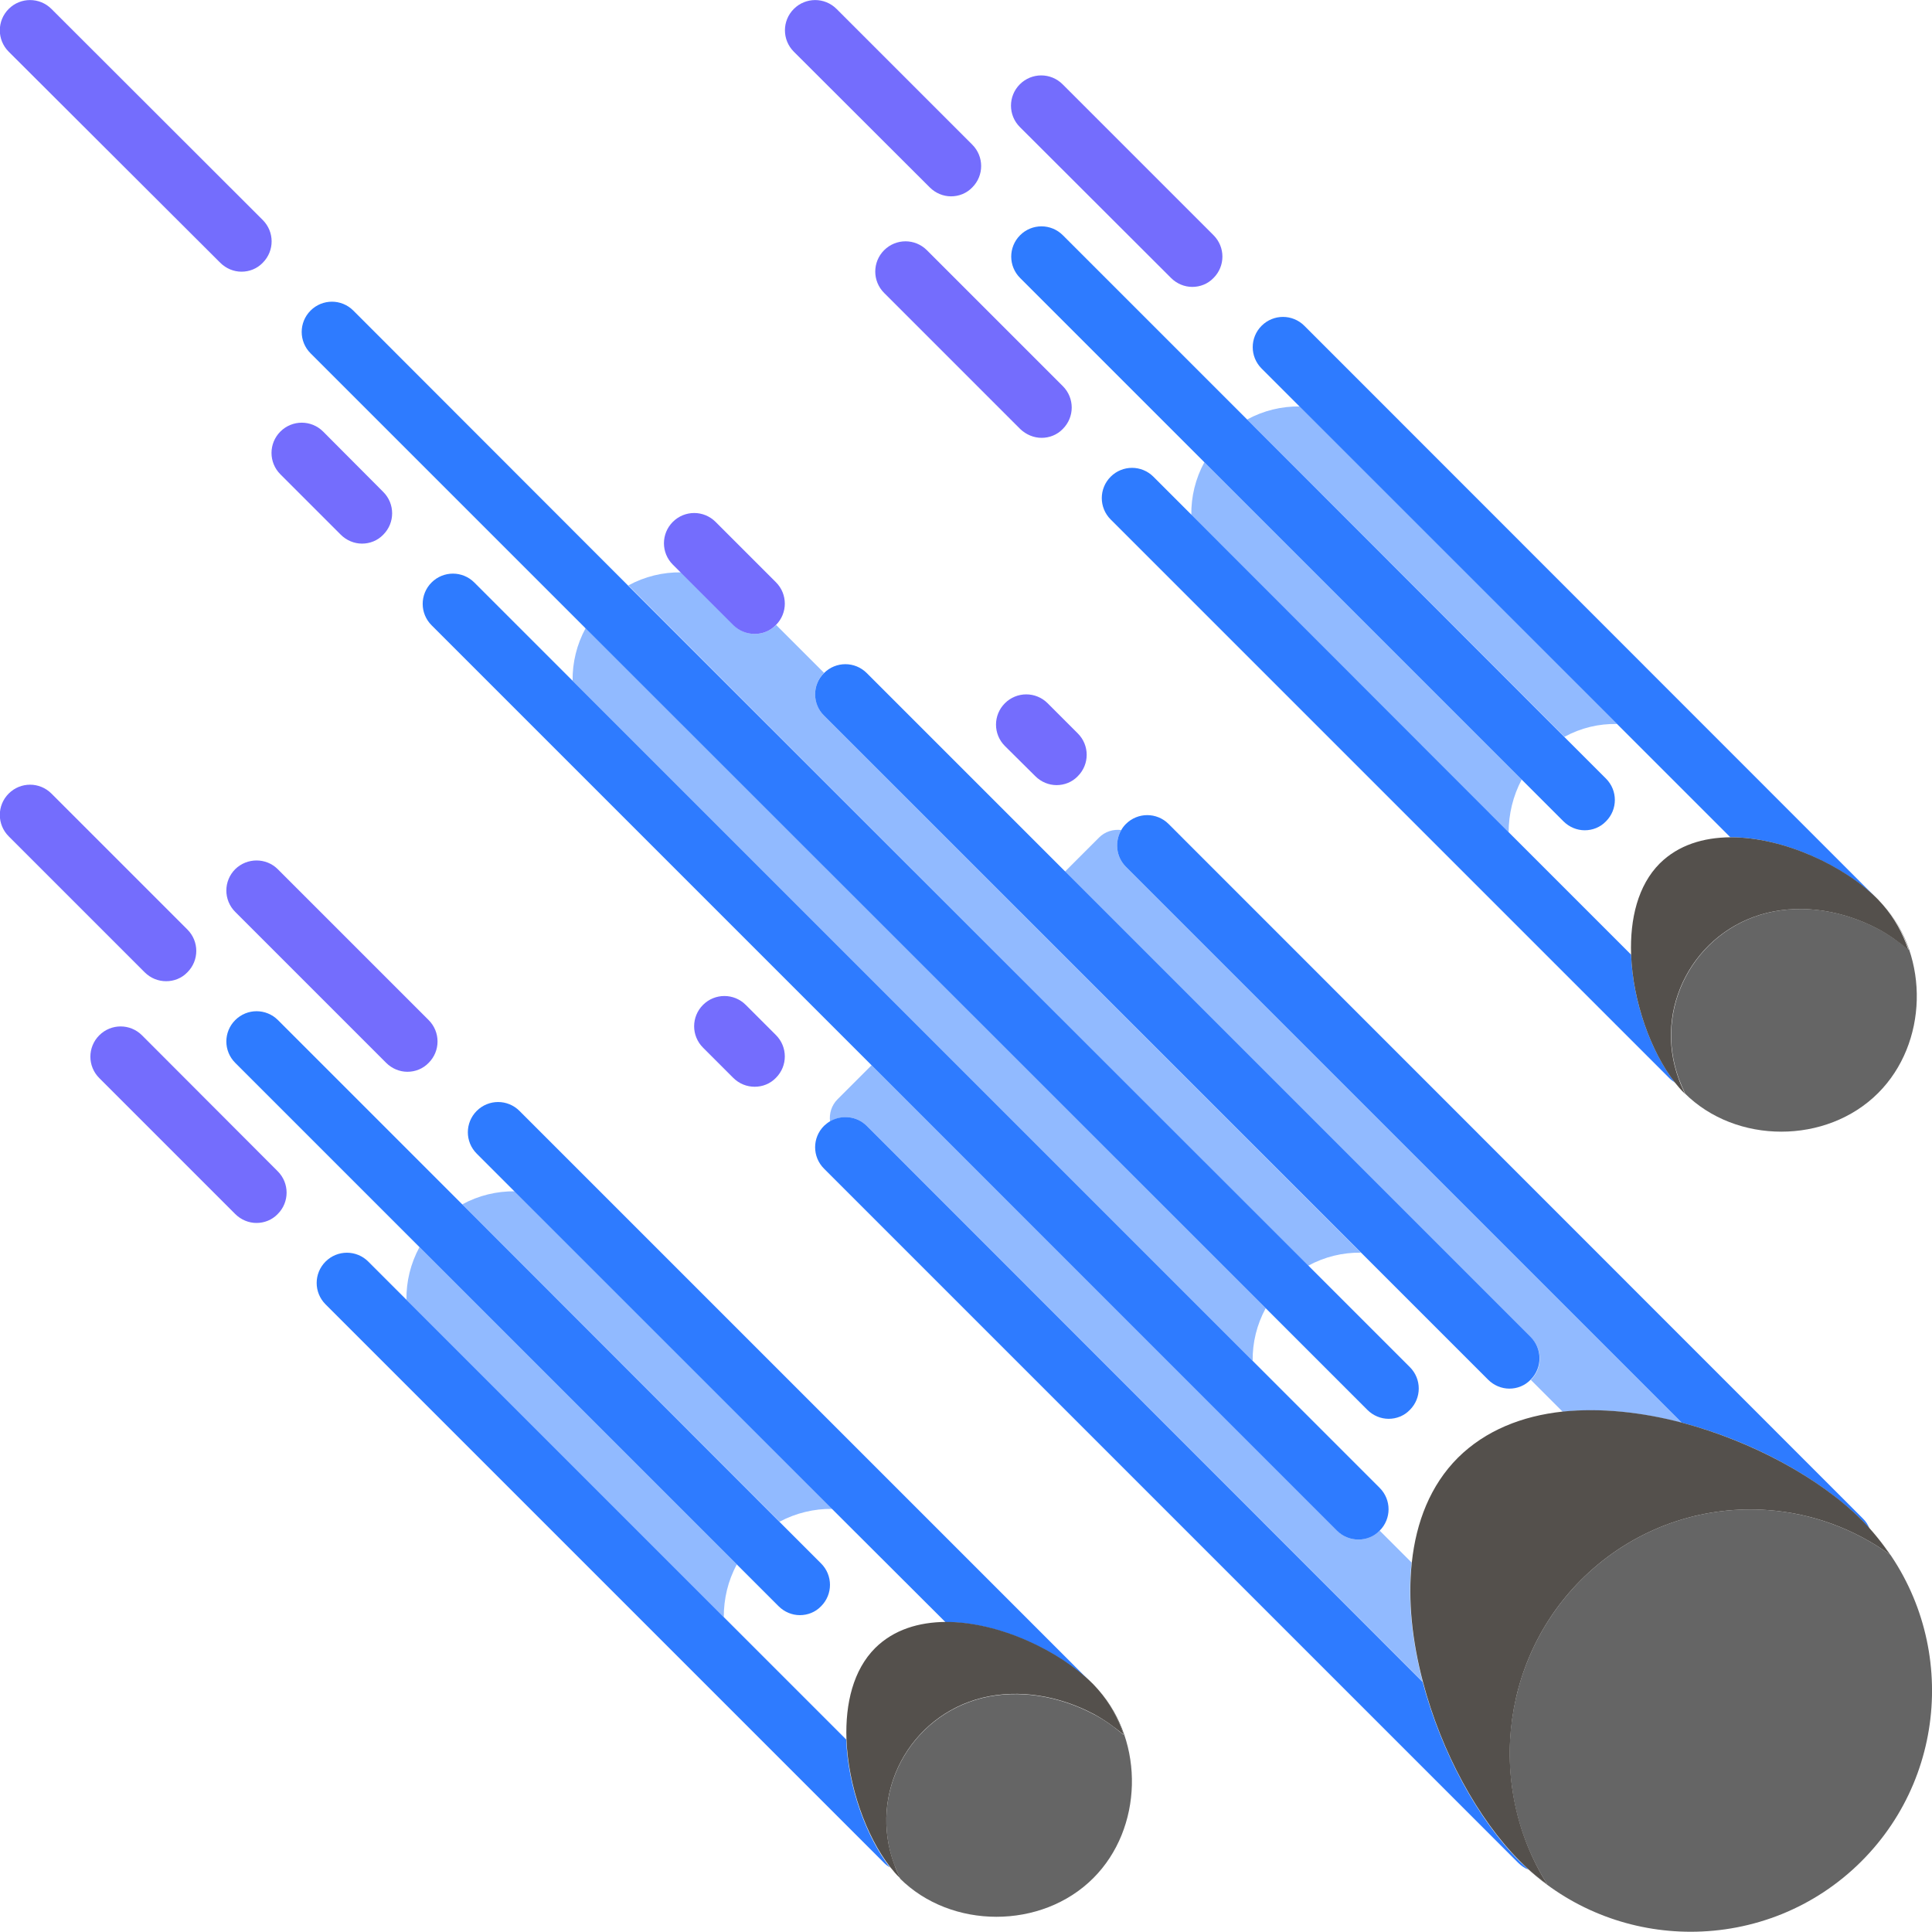 <?xml version="1.0" encoding="utf-8"?>
<!-- Generator: Adobe Illustrator 25.3.1, SVG Export Plug-In . SVG Version: 6.00 Build 0)  -->
<svg version="1.1" id="Capa_1" xmlns="http://www.w3.org/2000/svg" xmlns:xlink="http://www.w3.org/1999/xlink" x="0px" y="0px"
	 viewBox="0 0 800 800" style="enable-background:new 0 0 800 800;" xml:space="preserve">
<style type="text/css">
	.st0{fill:#91BAFF;}
	.st1{fill:#746DFD;}
	.st2{fill:#2E7BFF;}
	.st3{fill:#656565;}
	.st4{fill:#54504C;}
</style>
<path class="st0" d="M630.1,322.8L498.7,191.4c-3.7,6.8-5.5,14.3-5.4,21.8l131.4,131.4C624.7,337.1,626.5,329.6,630.1,322.8z"/>
<path class="st0" d="M669.6,299.8L538.2,168.3c-7.5-0.1-15,1.7-21.8,5.4l131.4,131.4C654.6,301.4,662.1,299.6,669.6,299.8z"/>
<path class="st0" d="M344.6,624.8L213.2,493.3c-7.5-0.1-15,1.7-21.8,5.4l131.4,131.4C329.6,626.5,337.1,624.7,344.6,624.8z"/>
<path class="st0" d="M305.1,647.8L173.7,516.4c-3.7,6.8-5.5,14.3-5.4,21.8l131.4,131.4C299.7,662.1,301.4,654.6,305.1,647.8z"/>
<path class="st0" d="M358.9,466.2l230.2,230.2c-4.4-16.7-6.3-33.7-4.6-49.4l-13.2-13.2c-2.4,2.4-5.6,3.7-8.8,3.7s-6.4-1.2-8.8-3.7
	L360.9,441.1l-14.1,14.1c-2.5,2.5-3.5,5.9-3.1,9.2C348.5,461.5,354.8,462.1,358.9,466.2z"/>
<path class="st0" d="M633.9,571.4l13.2,13.2c15.7-1.7,32.7,0.2,49.4,4.6L466.2,358.9c-4.1-4.1-4.7-10.4-1.9-15.2
	c-3.3-0.4-6.7,0.6-9.2,3.1L441,360.9l192.8,192.8C638.8,558.6,638.8,566.5,633.9,571.4z"/>
<path class="st0" d="M541.7,524.1c6.8-3.7,14.3-5.5,21.8-5.4L341.2,296.3c-4.9-4.9-4.9-12.8,0-17.7l0,0l-19.8-19.8l0,0
	c-2.4,2.4-5.6,3.7-8.8,3.7c-3.2,0-6.4-1.2-8.8-3.7L282,237c-7.5-0.1-15,1.7-21.8,5.4L541.7,524.1z"/>
<path class="st0" d="M518.7,563.5c-0.1-7.5,1.7-15,5.4-21.8L242.5,260.1c-3.7,6.8-5.5,14.3-5.4,21.8L518.7,563.5z"/>
<path class="st1" d="M91.2,108.8c2.4,2.4,5.6,3.7,8.8,3.7c3.2,0,6.4-1.2,8.8-3.7c4.9-4.9,4.9-12.8,0-17.7L21.3,3.7
	c-4.9-4.9-12.8-4.9-17.7,0s-4.9,12.8,0,17.7L91.2,108.8z"/>
<path class="st2" d="M524.1,541.7l42.1,42.1c2.4,2.4,5.6,3.7,8.8,3.7s6.4-1.2,8.8-3.7c4.9-4.9,4.9-12.8,0-17.7L541.7,524
	L260.1,242.5L146.3,128.6c-4.9-4.9-12.8-4.9-17.7,0c-4.9,4.9-4.9,12.8,0,17.7l113.8,113.8L524.1,541.7z"/>
<path class="st1" d="M312.5,262.5c3.2,0,6.4-1.2,8.8-3.7l0,0c4.9-4.9,4.9-12.8,0-17.7l-25-25c-4.9-4.9-12.8-4.9-17.7,0
	c-4.9,4.9-4.9,12.8,0,17.7l3.2,3.2l21.8,21.8C306.1,261.3,309.3,262.5,312.5,262.5z"/>
<path class="st2" d="M341.2,296.3l222.3,222.3l52.7,52.7c2.4,2.4,5.6,3.7,8.8,3.7s6.4-1.2,8.8-3.7c4.9-4.9,4.9-12.8,0-17.7
	L441.1,360.9l-82.2-82.2c-4.9-4.9-12.8-4.9-17.7,0l0,0C336.3,283.5,336.3,291.5,341.2,296.3z"/>
<path class="st1" d="M428.7,321.4c2.4,2.4,5.6,3.7,8.8,3.7c3.2,0,6.4-1.2,8.8-3.7c4.9-4.9,4.9-12.8,0-17.7l-12.5-12.5
	c-4.9-4.9-12.8-4.9-17.7,0c-4.9,4.9-4.9,12.8,0,17.7L428.7,321.4z"/>
<path class="st2" d="M466.2,358.9l230.2,230.2c29.1,7.6,57,22.9,74.3,40.2c1.2,1.2,2.3,2.4,3.4,3.6c-0.6-1.5-1.5-3-2.8-4.2
	L483.9,341.2c-4.9-4.9-12.8-4.9-17.7,0c-0.8,0.8-1.4,1.6-1.9,2.5C461.5,348.5,462.1,354.8,466.2,358.9z"/>
<path class="st1" d="M312.5,450c3.2,0,6.4-1.2,8.8-3.7c4.9-4.9,4.9-12.8,0-17.7l-12.5-12.5c-4.9-4.9-12.8-4.9-17.7,0
	c-4.9,4.9-4.9,12.8,0,17.7l12.5,12.5C306.1,448.8,309.3,450,312.5,450z"/>
<path class="st2" d="M629.3,770.8c-17.3-17.3-32.5-45.2-40.2-74.3L358.9,466.2c-4.1-4.1-10.4-4.7-15.2-1.9c-0.9,0.5-1.7,1.2-2.5,1.9
	c-4.9,4.9-4.9,12.8,0,17.7l287.5,287.5c1.2,1.2,2.7,2.2,4.2,2.8c-0.2-0.2-0.5-0.5-0.7-0.7C631.2,772.6,630.3,771.7,629.3,770.8z"/>
<path class="st1" d="M133.8,178.7c-4.9-4.9-12.8-4.9-17.7,0c-4.9,4.9-4.9,12.8,0,17.7l25,25c2.4,2.4,5.6,3.7,8.8,3.7
	s6.4-1.2,8.8-3.7c4.9-4.9,4.9-12.8,0-17.7L133.8,178.7z"/>
<path class="st2" d="M562.5,637.5c3.2,0,6.4-1.2,8.8-3.7c4.9-4.9,4.9-12.8,0-17.7l-52.7-52.7L237.1,281.9l-40.7-40.7
	c-4.9-4.9-12.8-4.9-17.7,0s-4.9,12.8,0,17.7l182.2,182.2l192.8,192.8C556.1,636.3,559.3,637.5,562.5,637.5z"/>
<path class="st1" d="M385,77.6c2.4,2.4,5.6,3.7,8.8,3.7s6.4-1.2,8.8-3.7c4.9-4.9,4.9-12.8,0-17.7L346.4,3.7
	c-4.9-4.9-12.8-4.9-17.7,0c-4.9,4.9-4.9,12.8,0,17.7L385,77.6z"/>
<path class="st2" d="M498.7,191.4l131.4,131.4l17.3,17.3c2.4,2.4,5.6,3.7,8.8,3.7s6.4-1.2,8.8-3.7c4.9-4.9,4.9-12.8,0-17.7
	l-17.3-17.3L516.4,173.7l-76.3-76.3c-4.9-4.9-12.8-4.9-17.7,0c-4.9,4.9-4.9,12.8,0,17.7L498.7,191.4z"/>
<path class="st1" d="M484.9,115.1c2.4,2.4,5.6,3.7,8.8,3.7c3.2,0,6.4-1.2,8.8-3.7c4.9-4.9,4.9-12.8,0-17.7L440,34.9
	c-4.9-4.9-12.8-4.9-17.7,0s-4.9,12.8,0,17.7L484.9,115.1z"/>
<path class="st2" d="M716.5,346.7c22-0.1,47.2,11.9,61.1,25.8L540.1,134.9c-4.9-4.9-12.8-4.9-17.7,0s-4.9,12.8,0,17.7l15.7,15.7
	l131.4,131.4L716.5,346.7z"/>
<path class="st1" d="M431.3,181.3c3.2,0,6.4-1.2,8.8-3.7c4.9-4.9,4.9-12.8,0-17.7l-56.3-56.3c-4.9-4.9-12.8-4.9-17.7,0
	c-4.9,4.9-4.9,12.8,0,17.7l56.3,56.3C424.9,180,428.1,181.3,431.3,181.3z"/>
<path class="st2" d="M675.4,395.3l-50.7-50.7L493.4,213.2l-15.8-15.8c-4.9-4.9-12.8-4.9-17.7,0c-4.9,4.9-4.9,12.8,0,17.7
	l231.3,231.3c0.7,0.7,1.5,1.3,2.4,1.9C683.6,435.5,676.1,414.7,675.4,395.3z"/>
<path class="st1" d="M68.8,406.3c3.2,0,6.4-1.2,8.8-3.7c4.9-4.9,4.9-12.8,0-17.7l-56.3-56.3c-4.9-4.9-12.8-4.9-17.7,0
	s-4.9,12.8,0,17.7l56.3,56.3C62.4,405.1,65.6,406.3,68.8,406.3z"/>
<path class="st2" d="M322.4,665.1c2.4,2.4,5.6,3.7,8.8,3.7s6.4-1.2,8.8-3.7c4.9-4.9,4.9-12.8,0-17.7l-17.3-17.3L191.4,498.7
	l-76.3-76.3c-4.9-4.9-12.8-4.9-17.7,0c-4.9,4.9-4.9,12.8,0,17.7l76.3,76.3l131.4,131.4L322.4,665.1z"/>
<path class="st1" d="M97.4,359.9c-4.9,4.9-4.9,12.8,0,17.7l62.5,62.5c2.4,2.4,5.6,3.7,8.8,3.7s6.4-1.2,8.8-3.7
	c4.9-4.9,4.9-12.8,0-17.7L115,359.9C110.2,355.1,102.3,355.1,97.4,359.9z"/>
<path class="st2" d="M391.5,671.7c22-0.1,47.2,11.9,61.1,25.8l0,0l0,0L215.1,460c-4.9-4.9-12.8-4.9-17.7,0s-4.9,12.8,0,17.7
	l15.7,15.7l131.4,131.4L391.5,671.7z"/>
<path class="st1" d="M58.8,428.7c-4.9-4.9-12.8-4.9-17.7,0s-4.9,12.8,0,17.7l56.3,56.3c2.4,2.4,5.6,3.7,8.8,3.7
	c3.2,0,6.4-1.2,8.8-3.7c4.9-4.9,4.9-12.8,0-17.7L58.8,428.7z"/>
<path class="st2" d="M350.4,720.3l-50.7-50.7L168.3,538.2l-15.8-15.8c-4.9-4.9-12.8-4.9-17.7,0s-4.9,12.8,0,17.7l231.3,231.3
	c0.7,0.7,1.5,1.3,2.4,1.9C358.6,760.5,351.1,739.7,350.4,720.3z"/>
<path class="st3" d="M774.2,632.9c-1.1-1.2-2.2-2.4-3.4-3.6c4.5,4.5,8.5,9.4,11.9,14.5c-15.1-10.9-32.7-17.2-50.6-18.5
	c-25.5-1.9-51.7,6.1-72.5,24.3c-37.9,33.2-45.1,89.2-18.9,130.7c-2.9-2.2-5.8-4.4-8.5-6.9c0.2,0.2,0.5,0.5,0.7,0.7
	c19,17.2,43.1,25.8,67.2,25.8c25.6,0,51.2-9.7,70.7-29.2C808.6,732.9,809.7,672.1,774.2,632.9z"/>
<path class="st4" d="M696.5,589.1c-16.7-4.4-33.7-6.2-49.4-4.6c-16.8,1.8-32,7.8-43.4,19.1c-11.4,11.4-17.3,26.6-19.1,43.4
	c-1.7,15.7,0.2,32.7,4.6,49.4c7.6,29.1,22.9,57,40.2,74.3c0.9,0.9,1.9,1.8,2.8,2.7c2.7,2.5,5.6,4.8,8.5,6.9
	c-26.1-41.6-19-97.5,18.9-130.7c20.8-18.2,47-26.2,72.5-24.3c18,1.3,35.5,7.6,50.6,18.5c-3.5-5.1-7.4-10-11.9-14.5
	C753.5,612,725.5,596.8,696.5,589.1z"/>
<path class="st3" d="M777.8,384.7c-14.2-7.5-30.8-10.4-46-6.7c-30.3,7.5-47.4,39.7-36.5,69c0.7,1.9,1.6,3.9,2.5,5.9
	c-0.1-0.1-0.2-0.2-0.3-0.3c10.7,10.7,25.4,16,40.1,16c14.7,0,29.4-5.3,40.1-16c20.6-20.6,21.3-56.2,2.2-77.9
	c4.8,5.5,8.2,11.8,10.5,18.6C786.4,390.1,782.3,387.1,777.8,384.7z"/>
<path class="st3" d="M777.6,372.4c0.7,0.7,1.5,1.5,2.1,2.3C779.1,373.9,778.4,373.2,777.6,372.4z"/>
<path class="st4" d="M716.5,346.7c-11.2,0.1-21.5,3.2-29.2,10.8c-9.1,9.1-12.4,23-11.9,37.7c0.7,19.5,8.2,40.3,18.1,53
	c1.3,1.6,2.5,3.1,3.9,4.4c0.1,0.1,0.2,0.2,0.3,0.3c-0.9-2-1.8-3.9-2.5-5.9c-10.9-29.3,6.2-61.5,36.5-69c15.2-3.7,31.8-0.8,46,6.7
	c4.5,2.4,8.6,5.4,12.5,8.6c-2.3-6.8-5.7-13.1-10.5-18.6l0,0c-0.7-0.8-1.4-1.5-2.1-2.3C763.8,358.5,738.5,346.6,716.5,346.7z"/>
<path class="st3" d="M465.3,718.4c-3.9-3.3-8-6.3-12.5-8.6c-14.2-7.5-30.8-10.4-46-6.7c-30.3,7.5-47.4,39.7-36.5,69
	c0.7,1.9,1.6,3.9,2.5,5.9c-0.1-0.1-0.2-0.2-0.3-0.3c10.7,10.7,25.4,16,40.1,16s29.4-5.3,40.1-16c20.6-20.6,21.3-56.2,2.2-77.9
	C459.6,705.2,463,711.6,465.3,718.4z"/>
<path class="st3" d="M454.8,699.7c-0.7-0.8-1.4-1.5-2.1-2.3l0,0C453.4,698.2,454.1,699,454.8,699.7z"/>
<path class="st4" d="M370.3,772c-10.9-29.3,6.2-61.5,36.5-69c15.2-3.7,31.8-0.8,46,6.7c4.5,2.4,8.6,5.4,12.5,8.6
	c-2.3-6.8-5.7-13.1-10.5-18.6l0,0c-0.7-0.8-1.4-1.5-2.1-2.3c-13.9-13.9-39.1-25.9-61.1-25.8c-11.2,0.1-21.5,3.2-29.2,10.8
	c-9.1,9.1-12.4,23-11.9,37.7c0.7,19.5,8.2,40.3,18.1,53c1.3,1.6,2.5,3.1,3.9,4.4c0.1,0.1,0.2,0.2,0.3,0.3
	C371.8,775.9,371,774,370.3,772z"/>
</svg>

